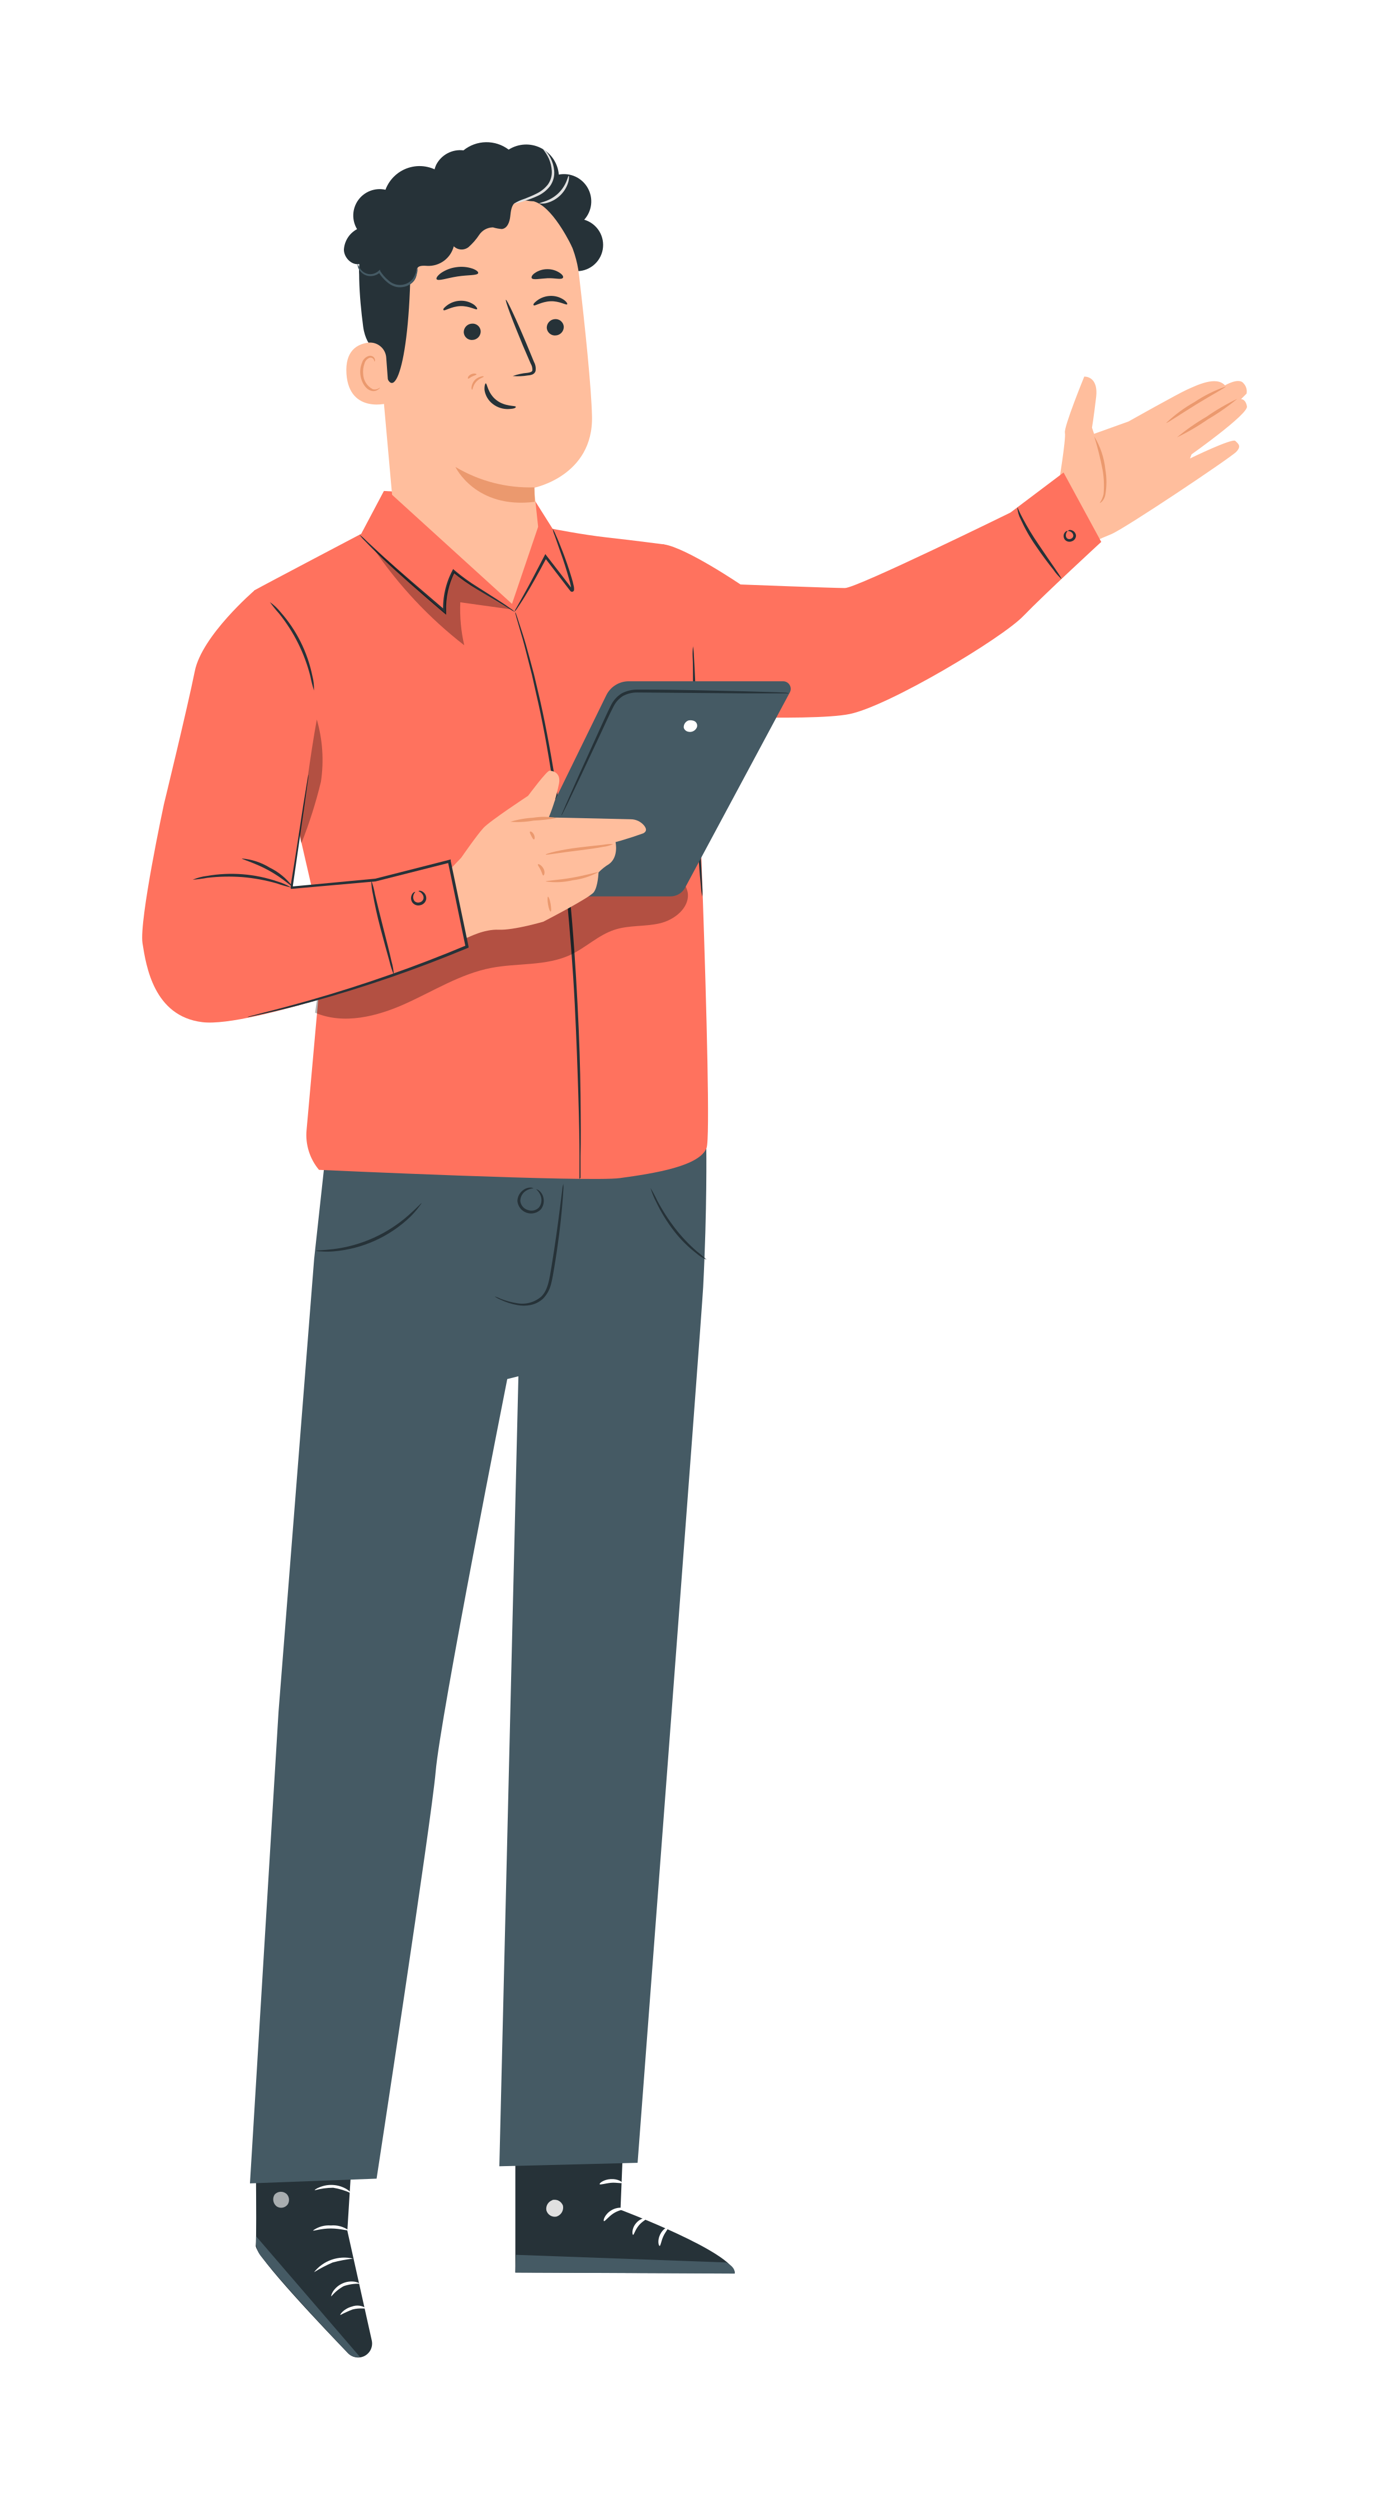 <svg width="118" height="211" viewBox="0 0 118 211" fill="none" xmlns="http://www.w3.org/2000/svg">
<g filter="url(#filter0_d_119_1244)">
<path d="M52.758 178.96L52.373 188.493C52.373 188.493 61.93 192.086 62.028 193.855L43.498 193.789V178.913L52.758 178.96Z" fill="#263238"/>
<path d="M46.644 187.675C46.467 187.729 46.315 187.847 46.218 188.005C46.121 188.164 46.085 188.352 46.117 188.535C46.165 188.715 46.28 188.871 46.438 188.969C46.596 189.068 46.786 189.103 46.969 189.067C47.158 189.009 47.318 188.883 47.42 188.714C47.522 188.544 47.557 188.343 47.519 188.15C47.455 187.964 47.32 187.811 47.145 187.723C46.969 187.635 46.766 187.619 46.578 187.679" fill="#E0E0E0"/>
<path d="M43.498 193.789L43.554 192.293L61.281 192.937C61.281 192.937 62.104 193.3 62.005 193.878L43.498 193.789Z" fill="#455A64"/>
<path d="M52.646 188.399C52.646 188.488 52.176 188.526 51.748 188.817C51.32 189.109 51.061 189.485 50.976 189.448C50.892 189.41 51.033 188.888 51.578 188.549C52.124 188.211 52.669 188.314 52.646 188.399Z" fill="white"/>
<path d="M54.584 189.213C54.607 189.297 54.212 189.448 53.907 189.829C53.601 190.21 53.507 190.614 53.436 190.609C53.366 190.605 53.29 190.097 53.681 189.631C54.071 189.166 54.584 189.123 54.584 189.213Z" fill="white"/>
<path d="M55.679 191.541C55.594 191.541 55.472 191.108 55.707 190.6C55.943 190.092 56.366 189.909 56.403 189.984C56.441 190.059 56.178 190.322 55.989 190.732C55.801 191.141 55.768 191.531 55.679 191.541Z" fill="white"/>
<path d="M52.496 186.217C52.458 186.297 52.025 186.17 51.555 186.217C51.085 186.264 50.647 186.409 50.614 186.33C50.581 186.25 50.953 185.934 51.555 185.902C52.157 185.869 52.543 186.146 52.496 186.217Z" fill="white"/>
<path d="M30.033 178.739L29.318 190.261L31.383 199.536C31.416 199.693 31.417 199.856 31.385 200.013C31.353 200.171 31.29 200.32 31.198 200.452C31.106 200.584 30.989 200.696 30.852 200.781C30.716 200.867 30.564 200.923 30.405 200.947C30.219 200.975 30.029 200.958 29.851 200.898C29.672 200.839 29.511 200.738 29.379 200.604C27.686 198.845 21.488 192.354 21.586 191.512C21.699 190.539 21.53 179.308 21.53 179.308L30.033 178.739Z" fill="#263238"/>
<path d="M30.405 200.937L21.614 190.722V191.193C21.599 191.615 21.733 192.029 21.991 192.364C22.692 193.253 24.676 195.656 29.365 200.575C29.5 200.715 29.667 200.819 29.852 200.879C30.036 200.939 30.232 200.952 30.423 200.919L30.405 200.937Z" fill="#455A64"/>
<g opacity="0.6">
<path d="M24.126 187.096C24.264 187.206 24.356 187.362 24.386 187.536C24.415 187.709 24.38 187.888 24.286 188.037C24.182 188.182 24.025 188.28 23.849 188.311C23.673 188.342 23.492 188.303 23.345 188.201C23.199 188.085 23.101 187.919 23.071 187.735C23.04 187.55 23.079 187.361 23.181 187.204C23.305 187.068 23.477 186.985 23.661 186.973C23.845 186.961 24.027 187.02 24.168 187.138" fill="white"/>
</g>
<path d="M27.968 195.797C28.259 195.446 28.613 195.154 29.012 194.936C29.443 194.787 29.898 194.719 30.353 194.734C30.353 194.706 30.221 194.612 29.953 194.565C29.599 194.509 29.236 194.558 28.909 194.706C28.584 194.851 28.306 195.086 28.11 195.383C27.964 195.614 27.94 195.788 27.968 195.797Z" fill="white"/>
<path d="M28.73 197.373C29.066 197.194 29.413 197.037 29.769 196.902C30.371 196.742 30.879 196.874 30.903 196.799C30.729 196.683 30.53 196.61 30.322 196.586C30.115 196.561 29.904 196.586 29.708 196.658C29.017 196.841 28.669 197.34 28.73 197.373Z" fill="white"/>
<path d="M26.515 193.756C27.013 193.447 27.534 193.175 28.072 192.942C28.639 192.789 29.218 192.679 29.802 192.613C29.202 192.471 28.573 192.503 27.99 192.705C27.407 192.907 26.893 193.272 26.51 193.756H26.515Z" fill="white"/>
<path d="M26.421 190.238C26.449 190.308 27.093 190.064 27.926 190.069C28.758 190.073 29.407 190.294 29.436 190.224C28.997 189.913 28.462 189.768 27.926 189.815C27.39 189.773 26.857 189.923 26.421 190.238Z" fill="white"/>
<path d="M26.562 186.847C27.07 186.705 27.596 186.632 28.123 186.631C28.648 186.716 29.158 186.874 29.638 187.101C29.638 187.077 29.539 186.927 29.28 186.762C28.935 186.553 28.545 186.429 28.142 186.4C27.741 186.37 27.337 186.436 26.966 186.593C26.689 186.692 26.548 186.823 26.562 186.847Z" fill="white"/>
<path d="M28.128 185.986C28.174 185.845 28.185 185.695 28.161 185.549C28.138 185.149 28.036 184.757 27.86 184.397C27.755 184.12 27.561 183.885 27.31 183.729C27.222 183.685 27.123 183.669 27.026 183.684C26.929 183.699 26.839 183.745 26.769 183.813C26.641 183.955 26.569 184.139 26.567 184.331C26.579 184.72 26.726 185.093 26.984 185.385C27.241 185.677 27.593 185.87 27.978 185.93C28.358 185.983 28.746 185.922 29.092 185.755C29.438 185.587 29.726 185.321 29.92 184.989C29.967 184.905 29.996 184.811 30.005 184.715C30.014 184.618 30.003 184.521 29.972 184.429C29.93 184.343 29.862 184.271 29.778 184.224C29.694 184.177 29.598 184.156 29.502 184.166C29.217 184.218 28.952 184.342 28.73 184.528C28.405 184.764 28.127 185.057 27.907 185.394C27.816 185.508 27.75 185.642 27.715 185.784C28.03 185.36 28.407 184.986 28.834 184.674C29.033 184.519 29.267 184.416 29.516 184.373C29.569 184.366 29.623 184.377 29.669 184.403C29.716 184.429 29.753 184.47 29.774 184.519C29.792 184.58 29.796 184.644 29.786 184.706C29.776 184.769 29.753 184.828 29.718 184.881C29.542 185.163 29.289 185.387 28.989 185.528C28.688 185.669 28.354 185.721 28.025 185.676C27.701 185.623 27.405 185.461 27.185 185.218C26.966 184.974 26.835 184.663 26.816 184.335C26.813 184.202 26.858 184.072 26.943 183.969C26.981 183.93 27.03 183.904 27.083 183.895C27.136 183.886 27.191 183.893 27.239 183.917C27.45 184.048 27.614 184.242 27.71 184.472C27.94 184.947 28.082 185.46 28.128 185.986Z" fill="white"/>
<path d="M59.616 98.87C59.616 98.87 59.691 104.001 59.352 110.628C59.216 113.191 53.817 184.528 53.817 184.528L42.148 184.82L43.757 118.148L42.816 118.383C42.816 118.383 37.149 146.945 36.768 151.559C36.406 155.703 31.787 185.864 31.787 185.864L21.097 186.264L23.51 146.461L26.515 108.253L27.729 97.125L59.616 98.87Z" fill="#455A64"/>
<path d="M41.744 111.409C41.89 111.514 42.048 111.602 42.214 111.672C42.677 111.893 43.167 112.051 43.672 112.142C44.028 112.208 44.393 112.208 44.749 112.142C45.166 112.065 45.551 111.869 45.859 111.578C46.177 111.238 46.402 110.822 46.513 110.369C46.635 109.899 46.706 109.429 46.785 108.958C47.11 107.025 47.322 105.262 47.434 103.987C47.491 103.347 47.529 102.83 47.547 102.473C47.566 102.286 47.566 102.099 47.547 101.913C47.492 102.092 47.459 102.276 47.449 102.463L47.26 103.968C47.1 105.238 46.865 106.988 46.546 108.916C46.381 109.857 46.278 110.835 45.699 111.413C45.428 111.651 45.108 111.827 44.762 111.927C44.416 112.027 44.051 112.049 43.696 111.992C43.201 111.918 42.717 111.789 42.252 111.606C42.09 111.522 41.92 111.455 41.744 111.409Z" fill="#263238"/>
<path d="M45.032 102.289C45.032 102.289 44.952 102.228 44.787 102.223C44.553 102.224 44.326 102.303 44.143 102.449C44 102.555 43.884 102.693 43.802 102.851C43.721 103.009 43.676 103.184 43.672 103.361C43.693 103.583 43.777 103.793 43.914 103.968C44.05 104.143 44.235 104.274 44.445 104.347C44.654 104.42 44.881 104.431 45.096 104.379C45.312 104.327 45.509 104.214 45.662 104.053C45.769 103.911 45.842 103.747 45.877 103.572C45.911 103.398 45.905 103.218 45.859 103.046C45.805 102.817 45.674 102.612 45.488 102.468C45.356 102.369 45.262 102.36 45.257 102.369C45.475 102.554 45.625 102.805 45.685 103.084C45.713 103.227 45.709 103.375 45.675 103.517C45.641 103.659 45.577 103.792 45.488 103.907C45.368 104.03 45.216 104.115 45.048 104.152C44.881 104.188 44.707 104.175 44.547 104.114C44.379 104.065 44.229 103.966 44.117 103.831C44.005 103.696 43.935 103.531 43.917 103.357C43.918 103.211 43.95 103.066 44.011 102.933C44.071 102.8 44.16 102.682 44.27 102.585C44.486 102.409 44.753 102.305 45.032 102.289Z" fill="#263238"/>
<path d="M26.661 107.557C26.791 107.595 26.926 107.613 27.061 107.608C27.426 107.636 27.792 107.636 28.157 107.608C30.589 107.407 32.878 106.374 34.638 104.683C34.896 104.426 35.137 104.151 35.357 103.86C35.517 103.653 35.597 103.536 35.583 103.526C35.569 103.517 35.183 103.935 34.501 104.542C32.717 106.126 30.492 107.13 28.124 107.42C27.23 107.528 26.661 107.514 26.661 107.557Z" fill="#263238"/>
<path d="M54.908 102.256C55.025 102.661 55.183 103.054 55.379 103.427C55.791 104.297 56.296 105.12 56.883 105.882C57.429 106.586 58.061 107.218 58.765 107.764C59.023 107.992 59.317 108.176 59.635 108.309C59.378 108.062 59.108 107.83 58.826 107.613C58.158 107.034 57.549 106.391 57.006 105.694C56.435 104.954 55.927 104.167 55.487 103.343C55.313 102.971 55.12 102.608 54.908 102.256Z" fill="#263238"/>
<path d="M89.331 43.025C89.331 43.025 89.994 39.004 89.885 38.524C89.777 38.044 91.517 33.783 91.517 33.783C91.517 33.783 92.736 33.699 92.519 35.523C92.303 37.348 92.171 38.091 92.171 38.091L92.345 38.613L95.257 37.569C95.257 37.569 99.433 35.218 100.218 34.87C101.004 34.522 102.655 33.699 103.393 34.522C103.393 34.522 104.569 33.826 104.959 34.348C105.069 34.461 105.15 34.599 105.195 34.751C105.241 34.902 105.248 35.063 105.218 35.218L104.747 35.688C104.747 35.688 105.138 35.646 105.251 36.3C105.364 36.953 100.576 40.344 100.576 40.344L100.444 40.692C100.444 40.692 104.009 38.952 104.272 39.211C104.536 39.469 104.794 39.648 104.357 40.123C103.92 40.598 94.951 46.609 93.789 47.084C92.627 47.559 92.378 47.705 92.378 47.705L89.331 43.025Z" fill="#FFBE9D"/>
<path d="M104.437 35.655C103.657 36.298 102.826 36.877 101.954 37.386C101.126 37.963 100.253 38.473 99.343 38.91C100.121 38.266 100.95 37.688 101.822 37.179C102.651 36.601 103.525 36.092 104.437 35.655Z" fill="#EB996E"/>
<path d="M103.464 34.62C103.492 34.682 102.325 35.298 100.943 36.149C99.56 37 98.474 37.753 98.431 37.696C99.147 37.013 99.947 36.422 100.811 35.937C101.634 35.385 102.526 34.943 103.464 34.62Z" fill="#EB996E"/>
<path d="M92.825 44.445C92.984 44.218 93.095 43.96 93.15 43.688C93.21 43.008 93.182 42.324 93.065 41.652C92.882 40.699 92.646 39.757 92.359 38.83C92.877 39.681 93.199 40.637 93.3 41.628C93.42 42.325 93.42 43.038 93.3 43.735C93.206 44.281 92.83 44.478 92.825 44.445Z" fill="#EB996E"/>
<path d="M30.489 47.051C30.489 47.051 22.541 51.227 21.483 51.815C20.425 52.403 27.324 81.177 27.324 81.177L25.876 97.374C25.82 97.975 25.885 98.58 26.065 99.156C26.245 99.731 26.537 100.266 26.924 100.728C26.924 100.728 49.735 101.777 52.321 101.424C55.327 101.015 59.052 100.408 59.639 98.879C60.227 97.351 58.52 56.551 58.52 56.551L56.051 47.944C56.051 47.944 53.347 47.592 51.23 47.357C49.114 47.121 46.645 46.628 46.645 46.628L45.102 44.182L32.404 43.434L30.489 47.051Z" fill="#FF725E"/>
<path d="M48.911 101.48C48.905 101.438 48.905 101.395 48.911 101.353C48.911 101.259 48.911 101.137 48.911 100.991C48.911 100.648 48.911 100.177 48.911 99.58C48.911 98.357 48.879 96.589 48.813 94.407C48.747 92.224 48.657 89.619 48.512 86.731C48.366 83.844 48.121 80.678 47.806 77.358C47.491 74.037 47.087 70.882 46.654 68.022C46.221 65.163 45.742 62.609 45.243 60.497L44.904 58.973C44.782 58.503 44.669 58.033 44.561 57.628C44.349 56.786 44.166 56.062 43.983 55.479L43.592 54.124C43.555 53.978 43.522 53.866 43.498 53.772C43.493 53.731 43.493 53.69 43.498 53.649C43.498 53.649 43.498 53.687 43.545 53.762L43.663 54.11C43.771 54.435 43.912 54.882 44.1 55.451C44.288 56.02 44.49 56.753 44.716 57.591L45.078 58.936C45.191 59.406 45.309 59.928 45.436 60.459C45.949 62.585 46.423 65.163 46.889 67.984C47.355 70.806 47.736 74.004 48.065 77.33C48.394 80.655 48.596 83.825 48.747 86.736C48.897 89.647 48.977 92.229 49.001 94.416C49.024 96.603 49.034 98.376 49.001 99.59C49.001 100.187 49.001 100.657 49.001 101C49.001 101.146 49.001 101.269 49.001 101.363C49.001 101.457 48.911 101.48 48.911 101.48Z" fill="#263238"/>
<path d="M55.27 62.256C55.27 62.256 68.406 62.952 71.731 62.256C75.056 61.56 84.538 55.888 86.367 53.997C88.197 52.107 92.952 47.733 92.952 47.733L89.772 41.877L85.285 45.259C85.285 45.259 72.314 51.627 71.317 51.627C70.32 51.627 62.504 51.326 62.504 51.326C62.504 51.326 57.932 48.231 56.051 47.944C54.169 47.657 53.431 50.917 53.431 50.917L55.27 62.256Z" fill="#FF725E"/>
<path d="M58.497 56.542C58.541 56.817 58.566 57.095 58.572 57.374C58.61 57.906 58.642 58.682 58.685 59.636C58.76 61.551 58.826 64.194 58.901 67.11C58.976 70.026 59.075 72.669 59.164 74.578C59.212 75.519 59.249 76.267 59.277 76.841C59.297 77.118 59.297 77.396 59.277 77.673C59.217 77.401 59.179 77.124 59.164 76.845C59.108 76.314 59.042 75.543 58.976 74.588C58.835 72.678 58.713 70.035 58.638 67.114C58.562 64.194 58.525 61.555 58.492 59.641C58.492 58.7 58.492 57.953 58.459 57.374C58.449 57.096 58.461 56.818 58.497 56.542Z" fill="#263238"/>
<g opacity="0.3">
<path d="M58.054 77.353C57.982 76.974 57.814 76.62 57.568 76.323C57.321 76.026 57.003 75.796 56.644 75.655C55.929 75.373 55.168 75.23 54.4 75.232C44.383 74.797 34.577 78.201 26.986 84.751L26.595 87.465C29.008 88.495 31.811 87.789 34.205 86.712C36.599 85.635 38.87 84.187 41.448 83.688C43.682 83.256 46.09 83.547 48.15 82.583C49.453 81.976 50.501 80.909 51.884 80.462C53.102 80.067 54.433 80.213 55.679 79.926C56.926 79.639 58.21 78.623 58.054 77.353Z" fill="black"/>
</g>
<path d="M21.483 51.825C21.483 51.825 17.043 55.634 16.441 58.644C15.839 61.654 13.835 69.875 13.835 69.875C13.835 69.875 11.728 79.7 12.029 81.605C12.33 83.51 12.97 87.761 17.076 88.264C21.182 88.768 35.493 83.51 35.493 83.51L39.406 81.906L37.901 74.686L31.181 76.394L24.596 76.916L25.48 70.915L26.938 67.058C26.938 67.058 26.858 62.853 25.255 59.345C23.651 55.836 21.483 51.825 21.483 51.825Z" fill="#FF725E"/>
<path d="M46.005 71.249L51.178 60.666C51.352 60.316 51.62 60.02 51.953 59.814C52.285 59.607 52.668 59.496 53.06 59.495H66.101C66.212 59.495 66.32 59.524 66.417 59.578C66.513 59.633 66.593 59.711 66.65 59.806C66.707 59.901 66.738 60.008 66.741 60.119C66.744 60.229 66.718 60.339 66.666 60.436L57.838 76.897C57.718 77.125 57.537 77.316 57.315 77.449C57.094 77.582 56.84 77.651 56.582 77.649H43.08L46.005 71.249Z" fill="#455A64"/>
<path d="M66.605 60.516C66.519 60.527 66.432 60.527 66.346 60.516H65.598H62.847L53.794 60.441C53.374 60.436 52.96 60.536 52.59 60.732C52.247 60.948 51.97 61.254 51.79 61.617C51.409 62.341 51.089 63.093 50.76 63.78L49.029 67.467L47.844 69.946C47.708 70.219 47.599 70.439 47.51 70.614C47.475 70.695 47.431 70.772 47.378 70.844C47.397 70.757 47.427 70.673 47.468 70.595C47.543 70.411 47.642 70.186 47.759 69.908L48.874 67.397L50.558 63.686C50.882 62.99 51.188 62.275 51.578 61.499C51.781 61.099 52.088 60.761 52.467 60.521C52.873 60.307 53.325 60.196 53.784 60.196C57.335 60.196 60.528 60.295 62.852 60.342L65.598 60.422L66.346 60.455C66.435 60.463 66.522 60.483 66.605 60.516Z" fill="#263238"/>
<path d="M58.567 62.835C58.629 62.858 58.685 62.895 58.73 62.943C58.776 62.991 58.809 63.049 58.828 63.112C58.847 63.176 58.852 63.243 58.841 63.308C58.83 63.373 58.803 63.435 58.764 63.488C58.691 63.599 58.585 63.683 58.461 63.73C58.337 63.776 58.201 63.782 58.073 63.747C57.987 63.73 57.907 63.688 57.843 63.627C57.779 63.567 57.733 63.489 57.711 63.404C57.703 63.274 57.738 63.145 57.81 63.036C57.883 62.927 57.988 62.845 58.111 62.802C58.263 62.773 58.42 62.785 58.567 62.835Z" fill="white"/>
<path d="M38.033 75.326L38.931 74.385C38.931 74.385 40.253 72.467 40.813 71.865C41.372 71.263 44.575 69.16 44.575 69.16C44.575 69.16 46.141 67.044 46.381 67.044C46.621 67.044 47.378 67.18 47.176 68.163C46.982 69.129 46.696 70.074 46.32 70.985L53.243 71.14C53.459 71.141 53.672 71.19 53.867 71.282C54.063 71.375 54.235 71.51 54.372 71.677C54.551 71.912 54.626 72.147 54.301 72.326C53.103 72.756 51.882 73.117 50.642 73.407L51.955 73.069C51.955 73.069 52.237 74.324 51.404 74.922C51.081 75.118 50.783 75.355 50.52 75.627C50.52 75.627 50.478 76.817 50.12 77.297C49.763 77.776 45.859 79.785 45.859 79.785C45.859 79.785 43.367 80.518 42.097 80.462C40.827 80.406 39.538 81.116 39.397 81.153C39.256 81.191 38.033 75.326 38.033 75.326Z" fill="#FFBE9D"/>
<path d="M46.983 71.037C46.342 71.154 45.693 71.227 45.041 71.253C44.394 71.369 43.735 71.403 43.08 71.352C43.709 71.161 44.36 71.045 45.017 71.009C45.669 70.901 46.335 70.91 46.983 71.037Z" fill="#EB996E"/>
<path d="M46.061 74.122C46.038 74.047 47.303 73.704 48.883 73.52C49.673 73.421 50.393 73.351 50.91 73.294C51.189 73.241 51.473 73.219 51.757 73.228C51.498 73.355 51.22 73.434 50.934 73.464C50.421 73.567 49.706 73.666 48.916 73.765C47.336 73.948 46.075 74.178 46.061 74.122Z" fill="#EB996E"/>
<path d="M46.062 76.389C46.062 76.319 47.068 76.286 48.286 76.074C49.504 75.862 50.468 75.561 50.497 75.604C49.824 75.968 49.088 76.201 48.328 76.29C47.586 76.465 46.817 76.499 46.062 76.389Z" fill="#EB996E"/>
<path d="M46.48 78.929C46.41 78.929 46.311 78.665 46.255 78.322C46.198 77.979 46.203 77.682 46.255 77.673C46.306 77.664 46.419 77.932 46.475 78.28C46.532 78.628 46.546 78.915 46.48 78.929Z" fill="#EB996E"/>
<path d="M45.859 75.886C45.788 75.886 45.751 75.655 45.633 75.415C45.516 75.176 45.365 75.006 45.403 74.945C45.441 74.884 45.704 74.997 45.873 75.303C46.042 75.608 45.925 75.9 45.859 75.886Z" fill="#EB996E"/>
<path d="M45.069 72.843C44.999 72.843 44.928 72.707 44.843 72.542C44.759 72.377 44.688 72.231 44.735 72.184C44.782 72.137 44.961 72.222 45.065 72.434C45.168 72.645 45.135 72.838 45.069 72.843Z" fill="#EB996E"/>
<path d="M43.437 53.635C43.299 53.571 43.166 53.493 43.042 53.405L41.941 52.742C41.471 52.459 40.907 52.126 40.267 51.73C39.547 51.306 38.861 50.824 38.217 50.291L38.395 50.258C37.869 51.292 37.614 52.443 37.657 53.602V53.88L37.445 53.701C35.414 51.966 33.584 50.371 32.314 49.158C31.679 48.551 31.176 48.053 30.842 47.695C30.657 47.52 30.489 47.328 30.339 47.121C30.543 47.273 30.733 47.441 30.908 47.625L32.432 49.035C33.73 50.211 35.569 51.782 37.605 53.522L37.403 53.621C37.353 52.418 37.62 51.222 38.179 50.155L38.245 50.023L38.358 50.122C38.987 50.654 39.655 51.138 40.356 51.571L42.003 52.619C42.473 52.916 42.821 53.156 43.061 53.334C43.199 53.417 43.326 53.519 43.437 53.635Z" fill="#263238"/>
<path d="M46.645 46.628C46.752 46.786 46.84 46.956 46.908 47.136C47.063 47.469 47.265 47.963 47.501 48.575C47.736 49.186 47.999 49.925 48.248 50.762C48.314 50.973 48.371 51.19 48.418 51.415C48.452 51.542 48.463 51.675 48.451 51.806C48.441 51.85 48.415 51.89 48.377 51.915C48.34 51.941 48.293 51.95 48.248 51.942C48.209 51.933 48.172 51.911 48.145 51.881L48.117 51.843L48.008 51.707L47.115 50.545L45.958 49.036H46.156C45.436 50.4 44.778 51.571 44.274 52.384C44.025 52.793 43.804 53.108 43.667 53.325C43.596 53.44 43.511 53.546 43.414 53.64C43.459 53.512 43.521 53.39 43.597 53.278C43.748 53.014 43.931 52.69 44.143 52.309C44.613 51.477 45.234 50.296 45.944 48.923L46.029 48.758L46.141 48.909C46.508 49.379 46.899 49.882 47.298 50.404L48.187 51.561L48.291 51.702L48.319 51.735L48.277 51.782H48.215C48.216 51.684 48.207 51.587 48.187 51.491C48.14 51.274 48.089 51.058 48.027 50.851C47.797 50.023 47.557 49.285 47.331 48.664L46.819 47.197C46.738 47.015 46.68 46.824 46.645 46.628Z" fill="#263238"/>
<path d="M89.594 50.86C89.332 50.626 89.1 50.361 88.903 50.07C88.498 49.567 87.962 48.857 87.407 48.038C86.925 47.342 86.507 46.604 86.156 45.833C85.992 45.519 85.893 45.175 85.864 44.822C85.902 44.822 86.019 45.188 86.335 45.762C86.726 46.501 87.159 47.217 87.633 47.907C88.71 49.52 89.66 50.813 89.594 50.86Z" fill="#263238"/>
<path d="M33.246 84.276C33.088 83.905 32.964 83.521 32.874 83.129C32.672 82.418 32.404 81.431 32.112 80.335C31.82 79.239 31.609 78.233 31.482 77.513C31.392 77.12 31.344 76.718 31.341 76.314C31.481 76.69 31.584 77.079 31.651 77.475C31.82 78.2 32.065 79.192 32.347 80.297C32.63 81.403 32.883 82.385 33.043 83.119C33.152 83.496 33.22 83.884 33.246 84.276Z" fill="#263238"/>
<path d="M35.047 77.273C35.047 77.306 34.91 77.405 34.877 77.654C34.861 77.791 34.898 77.929 34.981 78.04C35.036 78.096 35.105 78.137 35.181 78.156C35.258 78.176 35.338 78.175 35.413 78.153C35.491 78.138 35.563 78.102 35.621 78.049C35.679 77.996 35.721 77.927 35.743 77.852C35.757 77.785 35.756 77.716 35.741 77.649C35.725 77.582 35.695 77.52 35.653 77.466C35.512 77.254 35.324 77.24 35.329 77.203C35.334 77.165 35.555 77.113 35.799 77.353C35.867 77.425 35.917 77.51 35.947 77.604C35.978 77.697 35.986 77.797 35.973 77.894C35.948 78.016 35.889 78.129 35.801 78.217C35.713 78.306 35.601 78.367 35.479 78.392C35.36 78.426 35.233 78.424 35.115 78.385C34.997 78.347 34.893 78.274 34.816 78.176C34.759 78.097 34.721 78.006 34.704 77.91C34.687 77.814 34.691 77.715 34.718 77.621C34.807 77.297 35.047 77.245 35.047 77.273Z" fill="#263238"/>
<path d="M16.262 76.243C16.648 76.081 17.055 75.973 17.471 75.923C19.465 75.577 21.515 75.738 23.43 76.394C23.831 76.51 24.214 76.681 24.568 76.902C24.165 76.81 23.768 76.696 23.378 76.558C22.424 76.285 21.446 76.105 20.457 76.022C19.47 75.948 18.478 75.969 17.494 76.083C17.087 76.159 16.675 76.212 16.262 76.243Z" fill="#263238"/>
<path d="M20.415 74.451C21.249 74.521 22.054 74.785 22.767 75.223C23.523 75.592 24.18 76.135 24.686 76.808C24.634 76.859 23.834 76.083 22.649 75.439C21.464 74.795 20.396 74.522 20.415 74.451Z" fill="#263238"/>
<path d="M26.031 67.364C26.036 67.422 26.036 67.48 26.031 67.538C26.031 67.66 25.993 67.825 25.97 68.008C25.909 68.478 25.819 69.09 25.711 69.889C25.471 71.535 25.137 73.873 24.723 76.723C24.723 76.782 24.723 76.848 24.723 76.92L24.62 76.817L31.675 76.154L37.92 74.564L38.043 74.531V74.658C38.165 75.227 38.292 75.839 38.419 76.455C38.809 78.336 39.185 80.147 39.548 81.878V81.976L39.453 82.014C35.163 83.801 30.765 85.317 26.285 86.552C24.606 87.023 23.256 87.329 22.325 87.54L21.252 87.775L20.975 87.827C20.914 87.827 20.881 87.827 20.881 87.827C20.881 87.827 20.909 87.827 20.97 87.794L21.243 87.719L22.306 87.446C23.247 87.211 24.573 86.863 26.242 86.388C30.703 85.11 35.084 83.571 39.364 81.779L39.294 81.91L38.179 76.511C38.052 75.895 37.925 75.284 37.803 74.71L37.953 74.804L31.707 76.384L24.653 77.01H24.54V76.897V76.699C25.01 73.854 25.354 71.526 25.608 69.88C25.739 69.085 25.843 68.469 25.918 67.999C25.956 67.796 25.984 67.636 26.003 67.528C26.006 67.473 26.016 67.418 26.031 67.364Z" fill="#263238"/>
<path d="M26.501 60.276C26.377 59.881 26.274 59.479 26.195 59.072C25.706 57.139 24.806 55.335 23.557 53.781C23.28 53.473 23.021 53.15 22.781 52.812C23.122 53.053 23.428 53.341 23.689 53.668C25.033 55.193 25.956 57.043 26.364 59.034C26.47 59.44 26.516 59.858 26.501 60.276Z" fill="#263238"/>
<g opacity="0.3">
<path d="M26.741 62.722C26.172 65.807 25.767 69.306 25.278 72.391C25.391 72.532 25.33 72.998 25.448 73.144C26.116 71.46 26.664 69.731 27.089 67.97C27.352 66.216 27.233 64.426 26.741 62.722Z" fill="black"/>
</g>
<g opacity="0.3">
<path d="M38.852 52.831L43.084 53.419C41.393 52.501 39.791 51.425 38.301 50.207C37.775 51.448 37.478 51.904 37.568 53.701C35.517 51.98 33.579 50.014 31.529 48.292C33.636 51.4 36.22 54.155 39.185 56.457C38.912 55.269 38.8 54.049 38.852 52.831Z" fill="black"/>
</g>
<path d="M90.106 46.816C90.106 46.849 89.993 46.919 89.97 47.121C89.96 47.174 89.963 47.227 89.976 47.279C89.99 47.33 90.015 47.377 90.05 47.418C90.093 47.46 90.148 47.488 90.208 47.498C90.268 47.508 90.329 47.5 90.384 47.474C90.441 47.457 90.491 47.423 90.529 47.377C90.567 47.331 90.59 47.275 90.595 47.215C90.594 47.163 90.581 47.111 90.559 47.063C90.536 47.015 90.504 46.972 90.464 46.938C90.313 46.802 90.163 46.83 90.153 46.797C90.144 46.764 90.313 46.651 90.562 46.797C90.636 46.84 90.698 46.9 90.743 46.972C90.788 47.044 90.815 47.126 90.821 47.211C90.818 47.316 90.782 47.417 90.719 47.502C90.656 47.586 90.568 47.648 90.468 47.681C90.367 47.723 90.256 47.732 90.149 47.707C90.043 47.682 89.947 47.623 89.876 47.54C89.827 47.473 89.795 47.395 89.782 47.314C89.769 47.232 89.775 47.148 89.801 47.07C89.913 46.806 90.111 46.783 90.106 46.816Z" fill="#263238"/>
<path d="M36.81 15.921C37.021 15.502 37.356 15.159 37.77 14.939C38.183 14.718 38.655 14.631 39.12 14.689C39.657 14.254 40.325 14.011 41.016 14C41.708 13.989 42.383 14.21 42.934 14.627C43.335 14.372 43.796 14.225 44.271 14.2C44.746 14.175 45.219 14.274 45.645 14.486C46.071 14.698 46.435 15.016 46.702 15.41C46.968 15.804 47.128 16.26 47.167 16.734C47.642 16.643 48.133 16.703 48.572 16.906C49.01 17.11 49.374 17.445 49.611 17.867C49.848 18.288 49.947 18.773 49.893 19.254C49.839 19.734 49.636 20.186 49.311 20.544C49.837 20.697 50.287 21.039 50.576 21.504C50.864 21.969 50.97 22.525 50.873 23.064C50.776 23.602 50.483 24.086 50.05 24.421C49.618 24.757 49.077 24.92 48.531 24.88L37.314 18.493C36.973 18.17 36.742 17.748 36.651 17.287C36.561 16.826 36.617 16.349 36.81 15.921Z" fill="#263238"/>
<path d="M49.969 37.141C49.913 34.705 49.396 29.701 48.869 25.177C48.594 22.834 47.449 20.679 45.661 19.141C43.872 17.602 41.571 16.792 39.213 16.871H38.743C33.476 17.379 30.988 22.091 31.623 27.298L33.095 43.759L43.216 52.963L45.422 46.458L45.069 43.166C45.069 43.166 50.082 42.178 49.969 37.141Z" fill="#FFBE9D"/>
<path d="M45.111 43.128C42.769 43.206 40.455 42.608 38.442 41.407C38.442 41.407 40.121 44.981 45.135 44.351L45.111 43.128Z" fill="#EB996E"/>
<path d="M47.586 29.56C47.593 29.747 47.528 29.93 47.403 30.069C47.279 30.209 47.104 30.294 46.918 30.308C46.826 30.318 46.734 30.31 46.646 30.285C46.558 30.259 46.475 30.216 46.404 30.158C46.333 30.1 46.274 30.029 46.23 29.948C46.187 29.867 46.16 29.778 46.151 29.687C46.143 29.499 46.208 29.316 46.333 29.176C46.458 29.035 46.632 28.949 46.819 28.934C46.91 28.924 47.003 28.932 47.092 28.958C47.18 28.984 47.263 29.027 47.334 29.086C47.405 29.144 47.464 29.216 47.508 29.297C47.551 29.379 47.577 29.468 47.586 29.56Z" fill="#263238"/>
<path d="M47.872 27.683C47.788 27.777 47.228 27.392 46.461 27.425C45.695 27.458 45.13 27.857 45.05 27.768C44.97 27.679 45.093 27.552 45.333 27.363C45.659 27.119 46.053 26.982 46.461 26.973C46.861 26.959 47.255 27.073 47.585 27.298C47.83 27.472 47.914 27.636 47.872 27.683Z" fill="#263238"/>
<path d="M40.573 29.936C40.582 30.124 40.517 30.308 40.392 30.448C40.268 30.589 40.093 30.675 39.905 30.689C39.814 30.699 39.721 30.691 39.633 30.665C39.545 30.639 39.463 30.596 39.392 30.537C39.321 30.479 39.262 30.407 39.219 30.325C39.177 30.244 39.151 30.155 39.143 30.063C39.135 29.876 39.201 29.693 39.325 29.554C39.45 29.414 39.624 29.329 39.811 29.315C39.902 29.304 39.995 29.312 40.083 29.337C40.171 29.363 40.253 29.406 40.324 29.464C40.395 29.522 40.454 29.593 40.497 29.674C40.539 29.756 40.565 29.845 40.573 29.936Z" fill="#263238"/>
<path d="M40.267 28.093C40.182 28.187 39.623 27.806 38.856 27.834C38.09 27.862 37.53 28.267 37.445 28.177C37.361 28.088 37.487 27.965 37.732 27.773C38.058 27.528 38.453 27.392 38.861 27.382C39.264 27.366 39.661 27.48 39.994 27.707C40.225 27.881 40.309 28.046 40.267 28.093Z" fill="#263238"/>
<path d="M43.277 33.736C43.681 33.591 44.101 33.5 44.528 33.464C44.726 33.435 44.909 33.393 44.938 33.257C44.948 33.051 44.896 32.848 44.787 32.673L44.147 31.187C43.263 29.076 42.614 27.331 42.699 27.298C42.783 27.265 43.574 28.948 44.458 31.06C44.674 31.578 44.876 32.076 45.074 32.551C45.204 32.788 45.248 33.062 45.201 33.327C45.176 33.398 45.134 33.462 45.079 33.514C45.025 33.565 44.958 33.603 44.886 33.623C44.778 33.66 44.666 33.681 44.552 33.684C44.131 33.755 43.703 33.772 43.277 33.736Z" fill="#263238"/>
<path d="M41.001 34.352C41.123 34.352 41.156 35.185 41.894 35.763C42.633 36.342 43.526 36.21 43.536 36.328C43.545 36.445 43.343 36.497 42.967 36.52C42.474 36.548 41.989 36.398 41.598 36.097C41.221 35.811 40.97 35.389 40.897 34.922C40.874 34.559 40.958 34.352 41.001 34.352Z" fill="#263238"/>
<path d="M40.361 25.05C40.295 25.261 39.515 25.191 38.612 25.332C37.709 25.473 36.98 25.746 36.853 25.562C36.796 25.473 36.919 25.271 37.206 25.054C37.591 24.787 38.034 24.614 38.499 24.551C38.963 24.48 39.437 24.52 39.882 24.669C40.22 24.791 40.389 24.946 40.361 25.05Z" fill="#263238"/>
<path d="M47.51 25.449C47.383 25.633 46.842 25.449 46.198 25.482C45.554 25.515 45.017 25.642 44.886 25.482C44.829 25.398 44.886 25.219 45.14 25.045C45.45 24.829 45.82 24.715 46.198 24.716C46.575 24.71 46.945 24.822 47.256 25.035C47.487 25.186 47.585 25.365 47.51 25.449Z" fill="#263238"/>
<path d="M48.305 22.886C48.305 22.886 46.866 19.777 45.319 19.091C43.437 18.268 42.722 20.314 40.954 19.886C39.186 19.457 37.394 18.663 35.644 20.083C33.735 21.635 34.704 22.646 34.647 24.885C34.468 33.967 32.902 36.586 32.296 32.335C32.225 31.864 30.918 31.54 30.654 29.569C30.316 27.015 30.109 23.925 30.617 22.073C31.045 20.52 31.882 19.434 33.41 18.211C35.818 16.283 39.214 16.123 41.533 16.273C43.851 16.424 48.38 18.926 48.305 22.886Z" fill="#263238"/>
<path d="M32.601 32.184C32.589 32 32.538 31.819 32.454 31.654C32.37 31.49 32.253 31.344 32.11 31.226C31.968 31.107 31.803 31.019 31.625 30.966C31.448 30.914 31.261 30.898 31.077 30.919C30.137 31.041 29.116 31.61 29.243 33.548C29.474 36.991 32.883 36.05 32.879 35.951C32.874 35.853 32.709 33.623 32.601 32.184Z" fill="#FFBE9D"/>
<path d="M32.065 34.705C32.065 34.705 32.008 34.752 31.91 34.804C31.771 34.874 31.612 34.889 31.463 34.846C31.225 34.723 31.025 34.539 30.882 34.312C30.74 34.086 30.661 33.825 30.654 33.557C30.626 33.265 30.663 32.969 30.762 32.692C30.788 32.582 30.84 32.48 30.913 32.394C30.987 32.308 31.08 32.241 31.185 32.198C31.253 32.176 31.326 32.178 31.392 32.204C31.458 32.23 31.513 32.278 31.548 32.339C31.599 32.434 31.585 32.504 31.604 32.509C31.623 32.513 31.675 32.448 31.637 32.306C31.611 32.223 31.558 32.15 31.486 32.1C31.386 32.035 31.265 32.012 31.148 32.034C31.009 32.072 30.883 32.144 30.78 32.245C30.677 32.345 30.601 32.47 30.56 32.608C30.431 32.915 30.381 33.249 30.414 33.581C30.485 34.272 30.884 34.898 31.388 34.992C31.482 35.012 31.579 35.011 31.672 34.989C31.766 34.967 31.853 34.925 31.928 34.865C32.065 34.79 32.065 34.71 32.065 34.705Z" fill="#EB996E"/>
<path d="M32.437 25.511C32.872 25.837 33.381 26.05 33.918 26.131C34.187 26.163 34.459 26.096 34.683 25.943C34.907 25.79 35.068 25.561 35.136 25.299C35.169 25.054 35.103 24.782 35.254 24.589C35.404 24.396 35.781 24.419 36.072 24.438C36.577 24.46 37.075 24.308 37.481 24.006C37.887 23.705 38.177 23.273 38.301 22.783C38.464 22.944 38.679 23.041 38.908 23.055C39.137 23.069 39.362 22.999 39.543 22.858C39.889 22.555 40.192 22.207 40.446 21.823C40.573 21.631 40.745 21.472 40.948 21.361C41.15 21.25 41.377 21.191 41.608 21.188C41.853 21.262 42.105 21.31 42.36 21.329C42.831 21.273 43.014 20.732 43.066 20.281C43.117 19.829 43.155 19.307 43.536 19.048C43.917 18.79 44.345 18.926 44.764 18.973C45.182 19.02 45.704 18.903 45.808 18.503C45.823 18.394 45.815 18.282 45.785 18.177C45.755 18.07 45.704 17.972 45.634 17.887C45.34 17.479 44.917 17.183 44.434 17.046C43.95 16.91 43.435 16.941 42.972 17.134C42.781 16.567 42.427 16.07 41.955 15.703C41.482 15.337 40.911 15.119 40.314 15.077C39.718 15.035 39.122 15.17 38.602 15.466C38.083 15.762 37.662 16.205 37.394 16.739C37.017 16.422 36.57 16.199 36.09 16.091C35.609 15.982 35.11 15.991 34.634 16.116C34.157 16.241 33.718 16.478 33.353 16.809C32.988 17.139 32.707 17.552 32.535 18.014C32.109 17.918 31.665 17.949 31.256 18.104C30.848 18.259 30.494 18.53 30.238 18.884C29.983 19.239 29.837 19.66 29.819 20.096C29.801 20.533 29.912 20.965 30.137 21.339C29.82 21.508 29.551 21.755 29.357 22.057C29.163 22.359 29.049 22.706 29.027 23.065C29.027 23.78 29.756 24.476 30.438 24.255C30.292 24.542 30.264 24.875 30.361 25.183C30.458 25.49 30.671 25.747 30.956 25.899C31.24 26.051 31.572 26.086 31.882 25.995C32.191 25.905 32.453 25.697 32.611 25.416" fill="#263238"/>
<path d="M30.183 24.25C30.174 24.37 30.191 24.49 30.233 24.603C30.274 24.716 30.339 24.818 30.423 24.904C30.601 25.118 30.853 25.258 31.129 25.294C31.304 25.314 31.481 25.296 31.648 25.241C31.816 25.186 31.969 25.095 32.098 24.974H31.952C32.147 25.289 32.39 25.571 32.672 25.811C32.86 25.973 33.077 26.097 33.311 26.178C33.536 26.25 33.775 26.265 34.007 26.221C34.204 26.196 34.393 26.129 34.561 26.025C34.729 25.92 34.872 25.78 34.981 25.614C35.113 25.392 35.199 25.146 35.235 24.89C35.251 24.796 35.251 24.701 35.235 24.608C35.19 24.69 35.159 24.779 35.141 24.871C35.078 25.106 34.978 25.33 34.844 25.534C34.721 25.684 34.568 25.807 34.395 25.895C34.222 25.983 34.032 26.034 33.839 26.045C33.645 26.057 33.451 26.028 33.269 25.961C33.086 25.894 32.92 25.791 32.78 25.656C32.512 25.433 32.281 25.169 32.093 24.875L32.065 24.758L31.98 24.838C31.872 24.943 31.743 25.024 31.601 25.076C31.459 25.127 31.308 25.147 31.157 25.134C30.916 25.108 30.691 24.999 30.522 24.824C30.373 24.657 30.258 24.462 30.183 24.25Z" fill="#455A64"/>
<path d="M39.849 34.893C39.905 34.893 39.914 34.526 40.197 34.216C40.479 33.906 40.827 33.844 40.822 33.788C40.817 33.732 40.728 33.736 40.568 33.788C40.367 33.839 40.186 33.95 40.049 34.106C39.912 34.262 39.826 34.456 39.801 34.663C39.787 34.823 39.825 34.893 39.849 34.893Z" fill="#EB996E"/>
<path d="M39.51 33.953C39.562 33.981 39.684 33.854 39.863 33.769C40.041 33.684 40.211 33.652 40.22 33.595C40.23 33.539 40.008 33.468 39.75 33.595C39.491 33.722 39.463 33.929 39.51 33.953Z" fill="#EB996E"/>
<path d="M45.817 14.571C45.817 14.538 46.188 14.759 46.466 15.333C46.636 15.664 46.742 16.025 46.776 16.396C46.821 16.865 46.694 17.335 46.419 17.717C46.136 18.079 45.767 18.365 45.347 18.55C45.017 18.701 44.678 18.83 44.331 18.936C44.027 19.051 43.712 19.134 43.39 19.185C43.671 19.006 43.975 18.867 44.293 18.771C44.58 18.658 44.914 18.526 45.267 18.348C45.649 18.169 45.984 17.903 46.245 17.572C46.486 17.234 46.602 16.824 46.574 16.41C46.552 16.063 46.471 15.723 46.334 15.403C46.197 15.105 46.023 14.826 45.817 14.571Z" fill="#E0E0E0"/>
<path d="M48.004 16.833C48.032 16.833 48.056 17.054 47.962 17.388C47.83 17.825 47.583 18.218 47.247 18.526C46.913 18.837 46.502 19.053 46.057 19.152C45.713 19.218 45.497 19.152 45.497 19.152C45.497 19.152 45.704 19.091 46.01 18.987C46.407 18.851 46.772 18.635 47.082 18.352C47.388 18.067 47.632 17.721 47.797 17.336C47.924 17.035 47.966 16.828 48.004 16.833Z" fill="#E0E0E0"/>
</g>
<defs>
<filter id="filter0_d_119_1244" x="0" y="0" width="117.252" height="210.96" filterUnits="userSpaceOnUse" color-interpolation-filters="sRGB">
<feFlood flood-opacity="0" result="BackgroundImageFix"/>
<feColorMatrix in="SourceAlpha" type="matrix" values="0 0 0 0 0 0 0 0 0 0 0 0 0 0 0 0 0 0 127 0" result="hardAlpha"/>
<feOffset dy="-2"/>
<feGaussianBlur stdDeviation="6"/>
<feComposite in2="hardAlpha" operator="out"/>
<feColorMatrix type="matrix" values="0 0 0 0 1 0 0 0 0 1 0 0 0 0 1 0 0 0 0.06 0"/>
<feBlend mode="normal" in2="BackgroundImageFix" result="effect1_dropShadow_119_1244"/>
<feBlend mode="normal" in="SourceGraphic" in2="effect1_dropShadow_119_1244" result="shape"/>
</filter>
</defs>
</svg>
